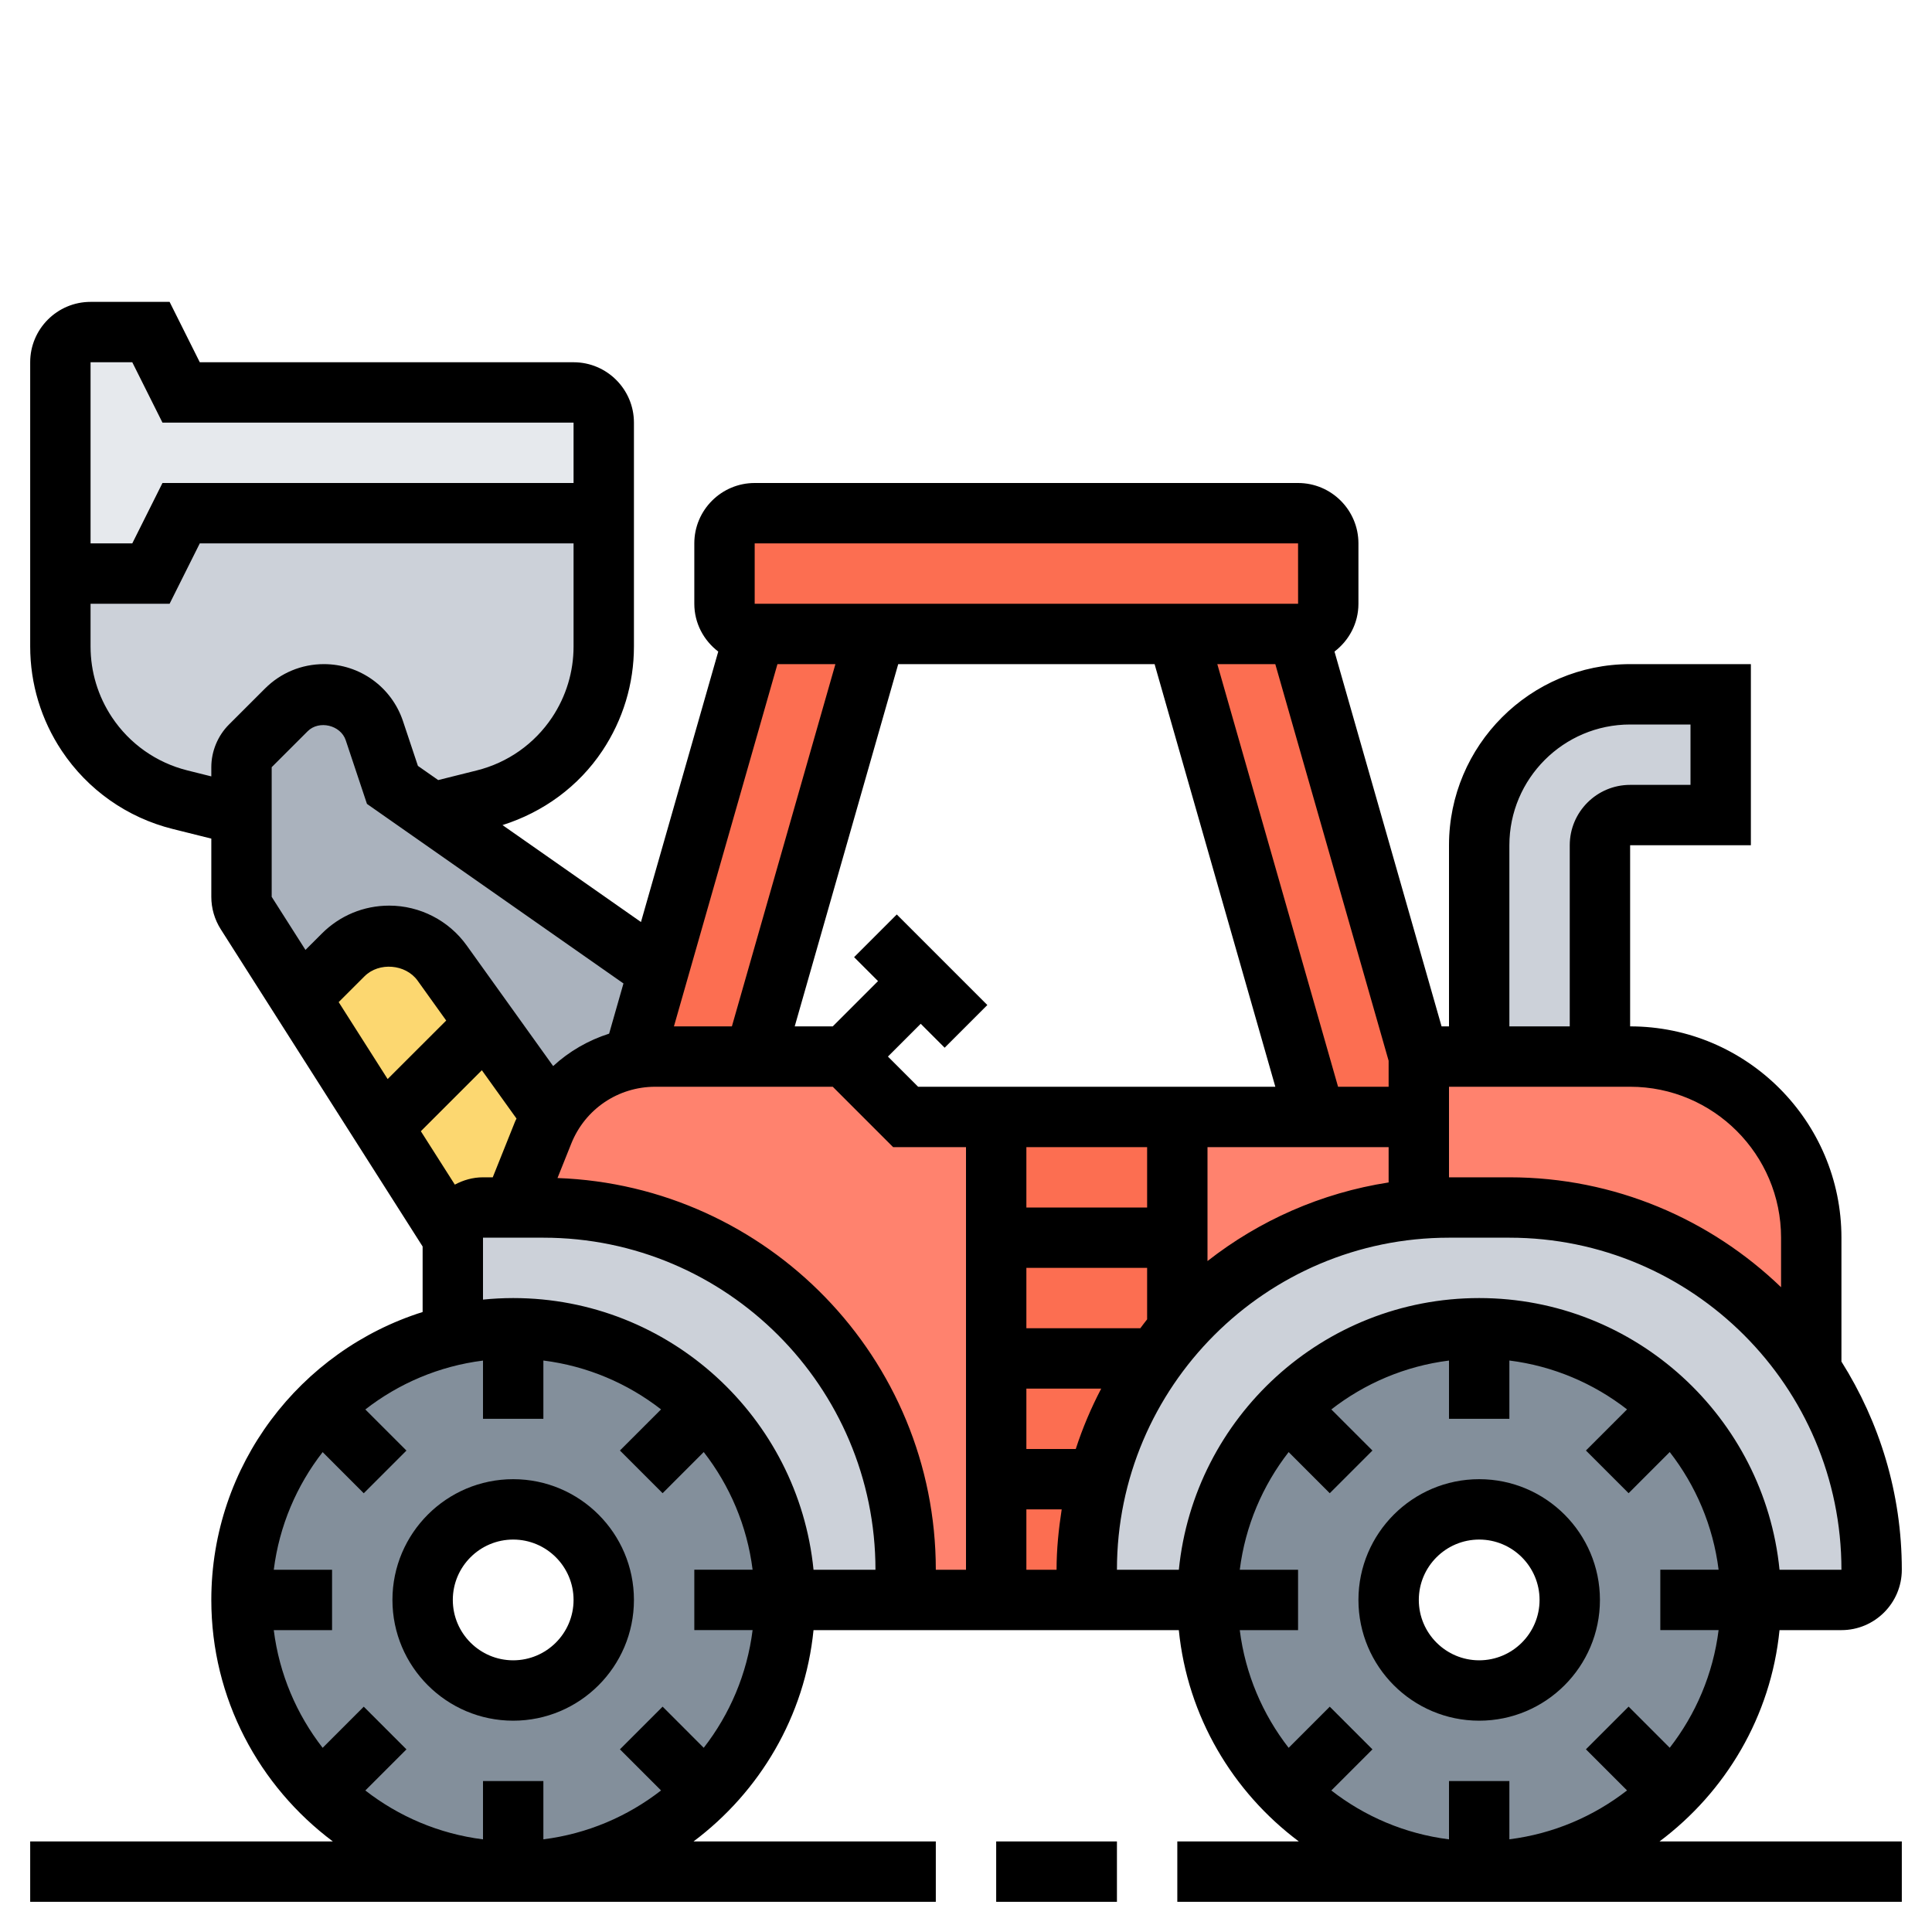 <svg id="_x33_0" enable-background="new 0 0 64 64" height="512" viewBox="0 0 64 64" width="512" xmlns="http://www.w3.org/2000/svg"><g><g><g><path d="m20 17v4.42c0 1.03-.31 2.04-.88 2.9-.72 1.08-1.82 1.85-3.08 2.17l-1.72.43-1.32-.92-.6-1.8c-.24-.71-.91-1.2-1.67-1.2-.47 0-.92.19-1.25.52l-1.19 1.19c-.18.18-.29.44-.29.7v1.59l-2.04-.51c-1.26-.32-2.36-1.09-3.08-2.17-.57-.86-.88-1.87-.88-2.9v-2.42h3l1-2z" fill="#ccd1d9"/></g><g><path d="m21.81 32.17-.83 2.9c-1.13.21-2.13.9-2.71 1.89l-2.18-3.05-1.44-2.01c-.41-.57-1.06-.9-1.76-.9-.57 0-1.12.23-1.52.63l-1.43 1.43-1.78-2.81c-.11-.16-.16-.35-.16-.54v-2.71-1.59c0-.26.11-.52.29-.7l1.19-1.19c.33-.33.78-.52 1.25-.52.76 0 1.43.49 1.67 1.2l.6 1.8 1.32.92z" fill="#aab2bd"/></g><g><path d="m16.09 33.91-3.42 3.42-2.73-4.27 1.43-1.43c.4-.4.95-.63 1.52-.63.7 0 1.35.33 1.76.9z" fill="#fcd770"/></g><g><path d="m16.09 33.91 2.18 3.05c-.11.18-.2.36-.28.55l-.99 2.49h-1c-.55 0-1 .45-1 1l-2.33-3.67z" fill="#fcd770"/></g><g><path d="m20 14v3h-14l-1 2h-3v-7c0-.55.45-1 1-1h2l1 2h13c.55 0 1 .45 1 1z" fill="#e6e9ed"/></g><g><path d="m21.81 32.17 3.19-11.17h4l-4 14h-3.29c-.25 0-.49.02-.73.07z" fill="#fc6e51"/></g><g><path d="m44 18v2c0 .55-.45 1-1 1h-4-10-4c-.55 0-1-.45-1-1v-2c0-.55.45-1 1-1h18c.55 0 1 .45 1 1z" fill="#fc6e51"/></g><g><path d="m47 35v2h-3.43l-4.57-16h4z" fill="#fc6e51"/></g><g><path d="m57 23v4h-3c-.55 0-1 .45-1 1v7h-4v-7c0-2.76 2.24-5 5-5z" fill="#ccd1d9"/></g><g><path d="m33 49v4h-4c.55 0 1-.45 1-1 0-3.32-1.34-6.32-3.51-8.49s-5.17-3.51-8.49-3.51h-1l.99-2.49c.08-.19.17-.37.28-.55.58-.99 1.58-1.68 2.71-1.89.24-.05.48-.07.73-.07h3.29 3l2 2h3v4 4z" fill="#ff826e"/></g><g><path d="m47 37v-2h2 4 1c3.31 0 6 2.69 6 6v4.36c-2.15-3.23-5.83-5.36-10-5.36h-2c-.34 0-.67.01-1 .04z" fill="#ff826e"/></g><g><path d="m47 40.04c-2.92.24-5.54 1.52-7.49 3.47-.18.18-.35.36-.51.55v-3.06-4h4.57 3.43z" fill="#ff826e"/></g><g><path d="m33 37v16h4c-.55 0-1-.45-1-1 0-1.04.13-2.04.38-3 .37-1.46 1.01-2.81 1.87-4 .23-.33.48-.64.75-.94v-7.06z" fill="#fc6e51"/></g><g><path d="m30 52c0 .55-.45 1-1 1h-3c0-2.48-1.01-4.74-2.64-6.36-1.62-1.63-3.88-2.64-6.36-2.64-.69 0-1.36.08-2 .22v-3.22c0-.55.45-1 1-1h1 1c3.32 0 6.32 1.34 8.49 3.51s3.51 5.17 3.51 8.49z" fill="#ccd1d9"/></g><g><path d="m62 52c0 .55-.45 1-1 1h-3c0-2.48-1.01-4.74-2.64-6.36-1.62-1.63-3.88-2.64-6.36-2.64s-4.74 1.01-6.36 2.64c-1.63 1.62-2.64 3.88-2.64 6.36h-3c-.55 0-1-.45-1-1 0-1.04.13-2.04.38-3 .37-1.46 1.01-2.81 1.87-4 .23-.33.48-.64.75-.94.16-.19.33-.37.51-.55 1.95-1.95 4.57-3.23 7.49-3.47.33-.03.66-.04 1-.04h2c4.17 0 7.85 2.13 10 5.36 1.26 1.9 2 4.18 2 6.64z" fill="#ccd1d9"/></g><g><path d="m17 56c1.66 0 3-1.34 3-3s-1.34-3-3-3-3 1.34-3 3 1.34 3 3 3zm6.36-9.36c1.63 1.62 2.64 3.88 2.64 6.36s-1.01 4.74-2.64 6.36c-1.62 1.63-3.88 2.64-6.36 2.64s-4.74-1.01-6.36-2.64c-1.63-1.62-2.64-3.88-2.64-6.36s1.01-4.74 2.64-6.36c1.17-1.18 2.68-2.03 4.36-2.42.64-.14 1.31-.22 2-.22 2.48 0 4.74 1.01 6.36 2.64z" fill="#838f9b"/></g><g><path d="m49 56c1.66 0 3-1.34 3-3s-1.34-3-3-3-3 1.34-3 3 1.34 3 3 3zm6.36-9.36c1.63 1.62 2.64 3.88 2.64 6.36s-1.01 4.74-2.64 6.36c-1.62 1.63-3.88 2.64-6.36 2.64s-4.74-1.01-6.36-2.64c-1.63-1.62-2.64-3.88-2.64-6.36s1.01-4.74 2.64-6.36c1.62-1.63 3.88-2.64 6.36-2.64s4.74 1.01 6.36 2.64z" fill="#838f9b"/></g></g><g><path d="m49 57c2.206 0 4-1.794 4-4s-1.794-4-4-4-4 1.794-4 4 1.794 4 4 4zm0-6c1.103 0 2 .897 2 2s-.897 2-2 2-2-.897-2-2 .897-2 2-2z"/><path d="m58.949 54h2.051c1.103 0 2-.897 2-2 0-2.535-.74-4.895-2-6.896v-4.104c0-3.859-3.14-7-7-7v-6h4v-6h-4c-3.309 0-6 2.691-6 6v6h-.246l-3.547-12.416c.479-.366.793-.936.793-1.584v-2c0-1.103-.897-2-2-2h-18c-1.103 0-2 .897-2 2v2c0 .648.314 1.218.793 1.584l-2.56 8.959-4.587-3.211c1.348-.427 2.518-1.276 3.307-2.46.685-1.027 1.047-2.223 1.047-3.456v-7.416c0-1.103-.897-2-2-2h-12.382l-1-2h-2.618c-1.103 0-2 .897-2 2v9.416c0 1.233.362 2.429 1.046 3.456.861 1.292 2.166 2.212 3.672 2.588l1.282.32v1.929c0 .38.108.75.313 1.074l6.687 10.509v2.17c-4.053 1.277-7 5.069-7 9.538 0 3.273 1.588 6.175 4.026 8h-10.026v2h30v-2h-8.026c2.186-1.637 3.689-4.139 3.975-7h12.101c.285 2.861 1.788 5.363 3.975 7h-4.025v2h24v-2h-8.026c2.187-1.637 3.69-4.139 3.975-7zm-8.949-26c0-2.206 1.794-4 4-4h2v2h-2c-1.103 0-2 .897-2 2v6h-2zm-2 8h6c2.757 0 5 2.243 5 5v1.641c-2.338-2.249-5.507-3.641-9-3.641h-2zm-12.364 12h-1.636v-2h2.479c-.334.638-.618 1.306-.843 2zm-4.343-13.293 1.414-1.414-3-3-1.414 1.414.793.793-1.5 1.5h-1.26l3.429-12h8.492l4 14h-11.833l-1-1 1.086-1.086zm-3.619-12.707-3.429 12h-1.92l3.429-12zm14.572 0 3.754 13.139v.861h-1.675l-4-14zm-4.472 22h-3.774v-2h4v1.705c-.079.095-.149.198-.226.295zm.226-6v2h-4v-2zm2 0h6v1.17c-2.24.348-4.29 1.264-6 2.604zm-15-20h18l.001 2h-18.001zm-20.618-6 1 2h13.618v2h-13.618l-1 2h-1.382v-6zm3.204 12c-.373.372-.586.888-.586 1.414v.305l-.796-.199c-1.023-.256-1.909-.88-2.494-1.758-.464-.697-.71-1.508-.71-2.346v-1.416h2.618l1-2h12.382v3.416c0 .838-.246 1.649-.71 2.347-.585.878-1.47 1.502-2.494 1.758l-1.28.32-.672-.47-.494-1.481c-.377-1.131-1.43-1.89-2.62-1.89-.738 0-1.432.288-1.953.81zm1.414 1.414 1.191-1.19c.376-.377 1.094-.206 1.262.298l.703 2.108 8.497 5.948-.475 1.663c-.692.221-1.324.586-1.854 1.074l-2.866-3.998c-.592-.825-1.55-1.317-2.565-1.317-.843 0-1.635.328-2.231.925l-.543.542-1.119-1.758zm6.067 13.828-1.126-1.769 2.021-2.02 1.148 1.601c-.013.031-.031.059-.044.09l-.743 1.856h-.323c-.339 0-.653.093-.933.242zm-2.226-3.497-1.622-2.549.857-.856c.478-.478 1.362-.405 1.757.144l.948 1.323zm10.471 22.153-1.362-1.363-1.414 1.414 1.362 1.362c-1.106.86-2.44 1.436-3.898 1.619v-1.93h-2v1.931c-1.458-.183-2.792-.759-3.898-1.619l1.362-1.362-1.414-1.414-1.362 1.363c-.86-1.106-1.436-2.44-1.619-3.898h1.931v-2h-1.931c.183-1.458.759-2.792 1.619-3.898l1.362 1.363 1.414-1.414-1.362-1.362c1.106-.86 2.44-1.436 3.898-1.619v1.929h2v-1.931c1.458.183 2.792.759 3.898 1.619l-1.362 1.362 1.414 1.414 1.362-1.363c.86 1.106 1.436 2.44 1.619 3.898h-1.931v2h1.931c-.183 1.459-.759 2.793-1.619 3.899zm3.637-5.898c-.503-5.046-4.773-9-9.949-9-.338 0-.671.018-1 .051v-2.051h2c6.065 0 11 4.935 11.001 11zm-8.481-12.976.455-1.138c.458-1.146 1.551-1.886 2.785-1.886h5.878l2 2h2.414v14h-1c0-7.01-5.581-12.727-12.532-12.976zm15.532 12.976v-2h1.17c-.101.654-.17 1.318-.17 2zm14-11h2c6.065 0 11 4.935 11 11h-2.051c-.503-5.046-4.773-9-9.949-9s-9.446 3.954-9.949 9h-2.051c0-6.065 4.935-11 11-11zm-6.931 11c.183-1.458.759-2.792 1.619-3.898l1.362 1.363 1.414-1.414-1.362-1.362c1.106-.86 2.44-1.436 3.898-1.619v1.93h2v-1.931c1.458.183 2.792.759 3.898 1.619l-1.362 1.362 1.414 1.414 1.362-1.363c.86 1.106 1.436 2.44 1.619 3.898h-1.931v2h1.931c-.183 1.458-.759 2.792-1.619 3.898l-1.362-1.363-1.414 1.414 1.362 1.362c-1.106.86-2.44 1.436-3.898 1.619v-1.929h-2v1.931c-1.458-.183-2.792-.759-3.898-1.619l1.362-1.362-1.414-1.414-1.362 1.363c-.86-1.106-1.436-2.44-1.619-3.898h1.931v-2h-1.931z"/><path d="m17 49c-2.206 0-4 1.794-4 4s1.794 4 4 4 4-1.794 4-4-1.794-4-4-4zm0 6c-1.103 0-2-.897-2-2s.897-2 2-2 2 .897 2 2-.897 2-2 2z"/><path d="m33 61h4v2h-4z"/></g></g></svg>